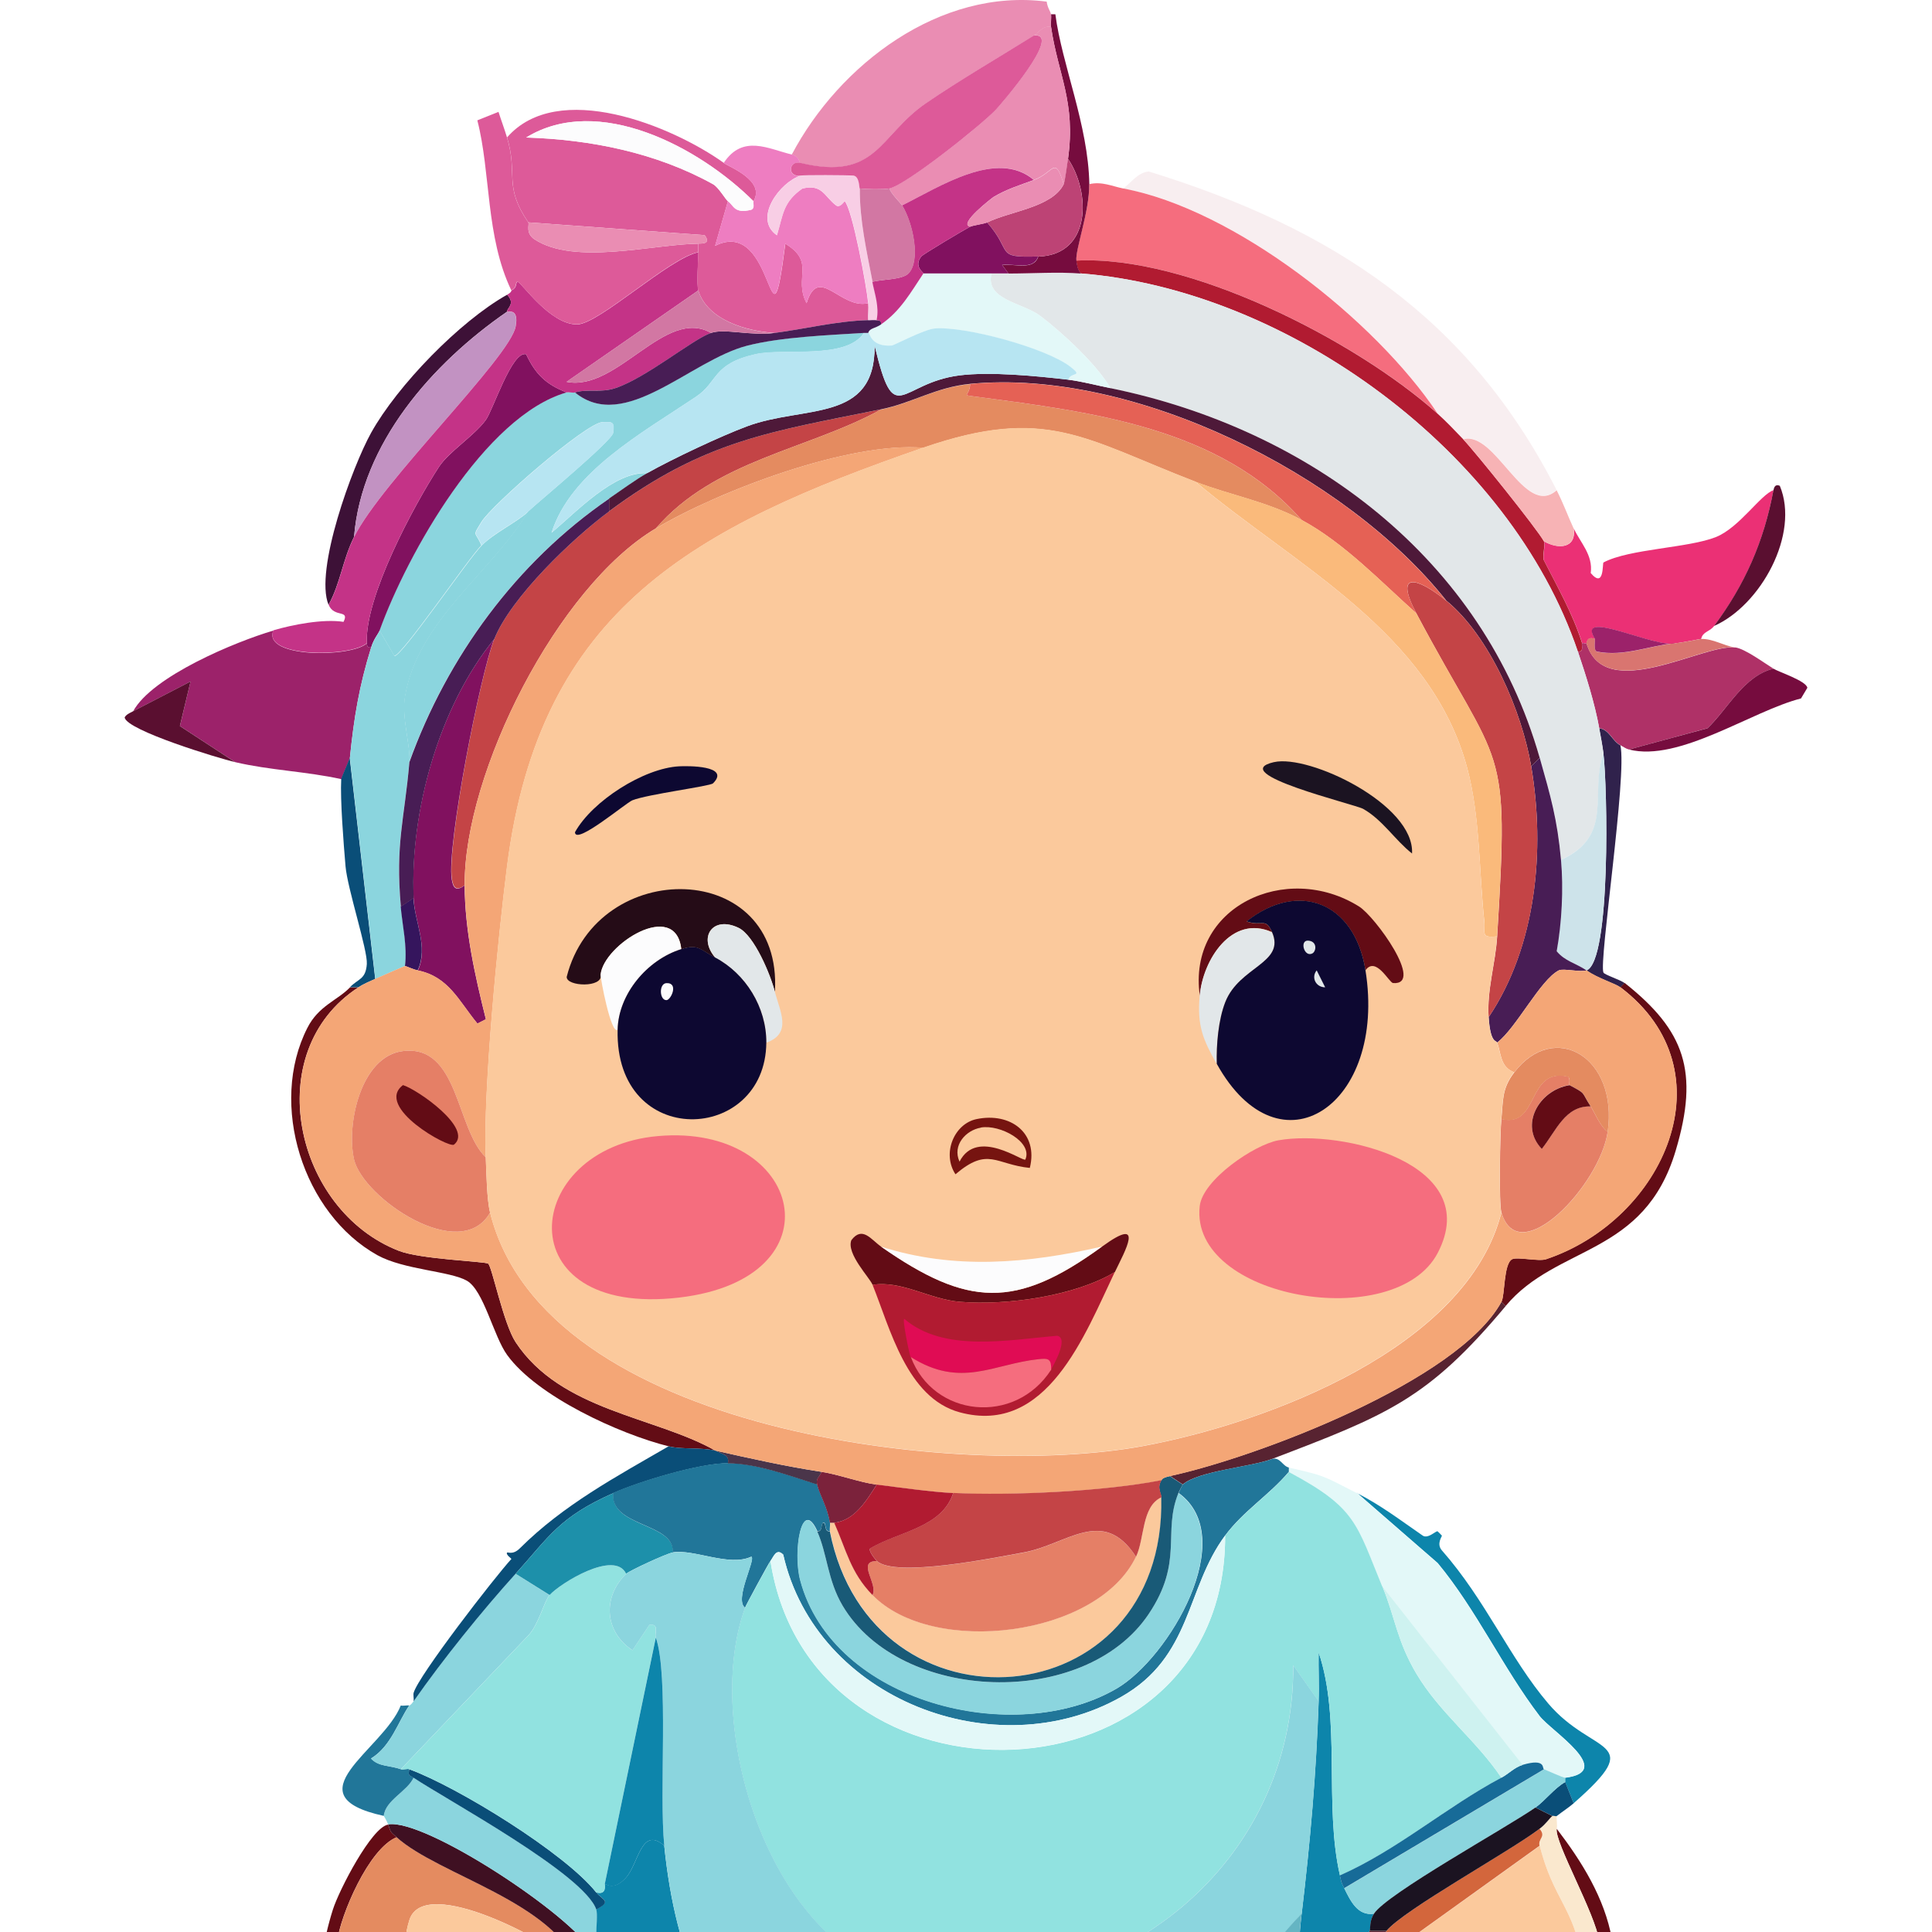 <svg width="30" height="30" viewBox="0 0 27 31" fill="none" xmlns="http://www.w3.org/2000/svg">
<path d="M25.501 10.047C25.432 10.139 25.322 10.132 25.296 10.252C25.276 10.252 25.002 10.31 24.887 10.321C24.584 10.417 23.275 9.747 23.593 10.252C23.459 10.205 23.464 10.317 23.457 10.321C23.437 10.33 23.395 10.31 23.388 10.321C23.237 9.849 22.997 9.43 22.774 8.992C22.745 8.936 22.803 8.736 22.774 8.685C23.001 8.818 23.297 8.803 23.252 8.48C23.357 8.707 23.564 8.905 23.524 9.195C23.745 9.455 23.709 9.036 23.729 9.025C24.141 8.805 25.096 8.794 25.536 8.616C25.91 8.465 26.255 7.93 26.456 7.866C26.302 8.694 25.997 9.386 25.501 10.049V10.047Z" fill="#EB3075"/>
<path d="M25.842 10.388C25.998 10.408 26.311 10.64 26.456 10.729C25.984 10.844 25.728 11.367 25.399 11.684L24.137 12.026C24.086 12.013 24.047 11.982 24.001 11.957C23.867 11.888 23.825 11.703 23.66 11.684C23.589 11.289 23.447 10.84 23.318 10.457C23.425 10.464 23.369 10.346 23.387 10.321C23.395 10.31 23.435 10.33 23.456 10.321C23.747 11.303 25.33 10.326 25.842 10.39V10.388Z" fill="#AF3167"/>
<path d="M26.455 10.729C26.541 10.782 26.984 10.926 27 11.036L26.898 11.207C26.11 11.407 24.943 12.233 24.137 12.026L25.399 11.685C25.727 11.369 25.983 10.844 26.455 10.729Z" fill="#760C3E"/>
<path d="M24 11.957C24.111 12.438 23.652 15.439 23.728 15.605C23.744 15.641 24 15.721 24.069 15.775L24 15.844C23.913 15.779 23.652 15.706 23.456 15.572C23.853 15.425 23.791 12.601 23.728 12.095C23.712 11.966 23.683 11.815 23.659 11.686C23.822 11.704 23.866 11.89 24 11.959V11.957Z" fill="#30224C"/>
<path d="M25.501 10.047C25.995 9.384 26.302 8.692 26.456 7.864C26.462 7.862 26.463 7.755 26.558 7.795C26.881 8.567 26.253 9.714 25.501 10.045V10.047Z" fill="#5A0F30"/>
<path d="M23.59 10.252C23.601 10.255 23.561 10.444 23.625 10.457C24.062 10.544 24.471 10.357 24.887 10.321C25.003 10.31 25.275 10.254 25.295 10.252C25.493 10.248 25.653 10.361 25.84 10.388C25.326 10.325 23.743 11.301 23.454 10.319C23.461 10.315 23.454 10.203 23.59 10.25V10.252Z" fill="#D97570"/>
<path d="M3.886 10.319C3.888 10.372 3.897 10.393 3.955 10.388C3.763 11.009 3.679 11.516 3.614 12.16C3.612 12.178 3.478 12.483 3.478 12.502C2.918 12.378 2.33 12.36 1.773 12.229L0.887 11.65L1.057 10.935L0.137 11.412C0.442 10.851 1.78 10.296 2.386 10.118C2.208 10.561 3.637 10.552 3.886 10.323V10.319Z" fill="#9C226A"/>
<path d="M6.136 5.001C4.932 5.831 3.802 7.118 3.681 8.614C3.496 8.988 3.465 9.348 3.272 9.705C3.042 9.152 3.657 7.479 3.955 6.944C4.378 6.185 5.375 5.157 6.137 4.729C6.279 4.877 6.127 4.948 6.137 5.001H6.136Z" fill="#3D1137"/>
<path d="M1.772 12.229C1.507 12.167 0.042 11.723 0 11.514C0.02 11.457 0.133 11.419 0.136 11.412L1.057 10.935L0.886 11.65L1.772 12.229Z" fill="#5A0F30"/>
<path d="M4.022 15.706C3.933 15.746 3.829 15.79 3.749 15.842H3.613C3.749 15.701 3.869 15.719 3.886 15.467C3.9 15.243 3.575 14.261 3.544 13.898C3.513 13.535 3.457 12.83 3.475 12.5C3.475 12.482 3.61 12.177 3.611 12.158L4.02 15.704L4.022 15.706Z" fill="#0A4E78"/>
<path d="M16.431 2.751C19.372 3.657 21.566 5.09 22.977 7.864C22.459 8.318 22 6.9 21.477 7.045C21.343 6.907 21.212 6.766 21.068 6.637C20.061 5.128 17.807 3.354 16.023 3.024C16.159 2.924 16.253 2.771 16.431 2.751Z" fill="#F8EEF0"/>
<path d="M16.022 3.024C17.807 3.356 20.06 5.128 21.068 6.637C19.742 5.453 17.064 4.088 15.272 4.182C15.246 4.015 15.484 3.387 15.477 2.955C15.682 2.907 15.851 2.991 16.022 3.024Z" fill="#F56D7E"/>
<path d="M21.068 6.639C21.212 6.768 21.344 6.909 21.477 7.047C21.664 7.242 22.663 8.484 22.772 8.683C22.801 8.734 22.742 8.934 22.772 8.99C22.995 9.428 23.235 9.847 23.385 10.319C23.369 10.345 23.425 10.463 23.316 10.456C22.232 7.253 18.67 4.652 15.338 4.387C15.285 4.306 15.284 4.275 15.269 4.182C17.061 4.088 19.739 5.453 21.065 6.637L21.068 6.639Z" fill="#B11B31"/>
<path d="M22.977 7.866C23.095 8.099 23.152 8.268 23.25 8.48C23.295 8.801 22.999 8.818 22.772 8.685C22.661 8.485 21.665 7.244 21.477 7.049C22 6.904 22.46 8.322 22.977 7.868V7.866Z" fill="#F7B3B5"/>
<path d="M24.887 10.319C24.471 10.355 24.062 10.542 23.625 10.455C23.561 10.443 23.601 10.255 23.59 10.25C23.273 9.745 24.584 10.415 24.885 10.319H24.887Z" fill="#9C226A"/>
<path d="M14.183 4.387C14.555 4.387 14.978 4.358 15.341 4.387C18.673 4.652 22.235 7.252 23.319 10.455C23.448 10.837 23.59 11.287 23.661 11.683C23.684 11.812 23.713 11.962 23.73 12.091C23.503 12.712 23.913 13.404 23.047 13.796C22.989 13.141 22.882 12.776 22.706 12.16C21.799 8.968 19.02 6.884 15.819 6.228C15.592 5.84 15.045 5.337 14.693 5.07C14.411 4.856 13.801 4.814 13.909 4.387H14.181H14.183Z" fill="#E2E7E9"/>
<path d="M23.454 15.57C23.287 15.456 23.107 15.423 22.976 15.263C23.056 14.809 23.085 14.252 23.045 13.798C23.911 13.406 23.499 12.714 23.728 12.093C23.791 12.6 23.853 15.423 23.455 15.57H23.454Z" fill="#CDE3EA"/>
<path d="M11.863 5.342C11.575 5.778 10.579 5.582 10.124 5.684C9.427 5.84 9.528 6.125 9.169 6.366C8.286 6.958 7.159 7.574 6.85 8.549C7.253 8.209 7.861 7.561 8.384 7.594C8.208 7.694 7.949 7.881 7.771 8.002C6.282 9.025 5.174 10.541 4.566 12.229C4.59 11.962 4.439 11.516 4.497 11.173C4.702 9.961 5.871 9.197 6.474 8.206C6.658 8.035 7.823 7.071 7.838 6.944C7.86 6.766 7.831 6.768 7.667 6.773C7.407 6.78 5.888 8.102 5.724 8.375C5.575 8.621 5.623 8.513 5.724 8.75C5.517 8.957 4.439 10.537 4.326 10.523L4.088 10.114C4.535 8.878 5.779 6.671 7.088 6.296C7.124 6.285 7.188 6.306 7.224 6.296C8.025 6.951 9.071 5.782 9.986 5.546C10.536 5.404 11.284 5.379 11.861 5.341L11.863 5.342Z" fill="#8BD5DE"/>
<path d="M3.681 8.616C3.802 7.118 4.932 5.833 6.136 5.003C6.137 5.016 6.33 4.93 6.272 5.241C6.179 5.742 4.122 7.728 3.681 8.616Z" fill="#C292C2"/>
<path d="M7.091 6.297C5.781 6.673 4.538 8.879 4.091 10.116C4.071 10.172 3.998 10.246 3.955 10.388C3.899 10.395 3.889 10.372 3.886 10.319C3.851 9.584 4.634 8.12 5.044 7.49C5.204 7.247 5.611 6.991 5.794 6.74C5.912 6.581 6.214 5.622 6.442 5.684C6.593 6.007 6.762 6.168 7.091 6.297Z" fill="#81115F"/>
<path d="M4.568 12.229C4.488 13.153 4.341 13.529 4.431 14.548C4.46 14.866 4.537 15.178 4.5 15.503C4.475 15.503 4.099 15.674 4.023 15.708L3.614 12.162C3.68 11.518 3.761 11.011 3.956 10.39C3.999 10.248 4.072 10.172 4.092 10.118L4.33 10.526C4.442 10.541 5.521 8.961 5.728 8.754C5.935 8.547 6.291 8.382 6.478 8.209C5.875 9.199 4.705 9.963 4.5 11.176C4.442 11.519 4.591 11.966 4.569 12.233L4.568 12.229Z" fill="#8BD5DE"/>
<path d="M12.138 6.57C10.963 7.216 9.468 7.383 8.524 8.478C6.945 9.415 5.443 12.4 5.456 14.205C5.327 14.299 5.274 14.252 5.251 14.103C5.169 13.569 5.706 10.815 5.933 10.25C6.2 9.582 7.193 8.636 7.774 8.204C9.316 7.06 10.365 6.929 12.138 6.568V6.57Z" fill="#C44446"/>
<path d="M13.566 6.161C13.559 6.368 13.401 6.33 13.668 6.366C15.507 6.611 17.581 6.858 18.885 8.344C18.338 8.048 17.746 7.948 17.18 7.73C15.406 7.047 14.788 6.503 12.816 7.185C11.636 7.085 9.559 7.864 8.521 8.48C9.465 7.385 10.959 7.216 12.134 6.572C12.637 6.468 13.014 6.216 13.566 6.163V6.161Z" fill="#E48B60"/>
<path d="M5.455 14.207C5.46 14.942 5.62 15.647 5.796 16.355L5.66 16.424C5.362 16.064 5.202 15.674 4.705 15.572C4.877 15.193 4.654 14.802 4.636 14.414C4.574 13.027 5.043 11.34 5.93 10.254C5.705 10.819 5.166 13.571 5.248 14.107C5.271 14.258 5.322 14.303 5.453 14.209L5.455 14.207Z" fill="#81115F"/>
<path d="M23.047 13.798C23.089 14.254 23.06 14.811 22.978 15.263C23.109 15.423 23.288 15.456 23.456 15.57C23.361 15.604 23.085 15.534 23.012 15.57C22.715 15.721 22.33 16.494 22.023 16.728C22.008 16.69 21.914 16.741 21.887 16.32C22.651 15.18 22.796 13.638 22.569 12.296L22.706 12.16C22.88 12.776 22.987 13.14 23.047 13.796V13.798Z" fill="#481D55"/>
<path d="M4.703 15.57C4.616 15.552 4.52 15.501 4.498 15.501C4.536 15.176 4.458 14.864 4.429 14.546L4.634 14.41C4.653 14.798 4.876 15.189 4.703 15.568V15.57Z" fill="#35155D"/>
<path d="M15.136 6.092C15.352 6.118 15.602 6.185 15.818 6.228C19.02 6.884 21.797 8.968 22.705 12.16L22.569 12.296C22.42 11.419 21.906 10.21 21.206 9.636C19.593 7.603 16.185 5.909 13.569 6.159C13.017 6.212 12.639 6.466 12.136 6.568C10.364 6.929 9.313 7.062 7.773 8.204V7.999C7.951 7.877 8.211 7.688 8.387 7.59C8.782 7.367 9.563 6.998 9.988 6.84C10.905 6.497 12.045 6.791 12.034 5.546C12.359 6.907 12.418 6.147 13.398 6.023C13.892 5.961 14.631 6.032 15.137 6.092H15.136Z" fill="#4E1939"/>
<path d="M13.91 4.387C13.803 4.814 14.413 4.856 14.694 5.07C15.046 5.337 15.591 5.842 15.82 6.228C15.604 6.185 15.353 6.118 15.137 6.092C15.177 5.969 15.39 6.056 15.172 5.887C14.781 5.586 13.476 5.23 12.989 5.273C12.826 5.288 12.345 5.544 12.306 5.546C11.967 5.571 11.956 5.34 11.931 5.34C11.953 5.261 12.038 5.271 12.136 5.204C12.45 4.99 12.613 4.689 12.819 4.385H13.91V4.387Z" fill="#E3F8F8"/>
<path d="M15.137 6.092C14.632 6.034 13.892 5.961 13.398 6.023C12.417 6.147 12.359 6.907 12.034 5.546C12.045 6.791 10.905 6.499 9.988 6.84C9.563 6.998 8.782 7.367 8.386 7.59C7.863 7.557 7.255 8.206 6.852 8.545C7.161 7.57 8.288 6.955 9.171 6.363C9.53 6.121 9.427 5.838 10.126 5.68C10.58 5.578 11.575 5.776 11.865 5.339C11.887 5.339 11.911 5.339 11.934 5.339C11.958 5.339 11.969 5.569 12.31 5.544C12.346 5.54 12.828 5.286 12.993 5.271C13.478 5.228 14.785 5.582 15.175 5.885C15.393 6.054 15.181 5.965 15.141 6.09L15.137 6.092Z" fill="#B7E5F2"/>
<path d="M7.773 8.206C7.192 8.636 6.199 9.584 5.932 10.252C5.044 11.338 4.576 13.025 4.638 14.412L4.432 14.548C4.342 13.529 4.489 13.155 4.569 12.229C5.177 10.541 6.284 9.025 7.773 8.002V8.208V8.206Z" fill="#481D55"/>
<path d="M6.478 8.206C6.291 8.38 5.945 8.534 5.729 8.751C5.627 8.514 5.58 8.622 5.729 8.375C5.894 8.102 7.412 6.78 7.671 6.773C7.835 6.768 7.864 6.766 7.842 6.944C7.826 7.071 6.662 8.033 6.478 8.206Z" fill="#B7E5F2"/>
<path d="M21.206 9.638C21.906 10.21 22.42 11.419 22.569 12.298C22.796 13.64 22.653 15.182 21.886 16.322C21.857 15.883 21.997 15.456 22.023 15.027C22.219 11.83 22.097 12.425 20.728 9.845C20.363 9.159 20.742 9.262 21.206 9.64V9.638Z" fill="#C44446"/>
<path d="M21.204 9.638C20.741 9.261 20.362 9.155 20.727 9.843C20.158 9.335 19.565 8.71 18.886 8.344C17.582 6.858 15.51 6.611 13.669 6.366C13.4 6.33 13.56 6.368 13.567 6.161C16.184 5.911 19.592 7.605 21.204 9.638Z" fill="#E56155"/>
<path d="M9.204 4.661L7.091 6.127C7.904 6.29 8.674 4.921 9.409 5.342C9.121 5.44 8.369 6.065 7.875 6.228C7.644 6.305 7.428 6.236 7.227 6.297C7.191 6.308 7.127 6.287 7.091 6.297C6.762 6.168 6.593 6.007 6.442 5.684C6.214 5.622 5.912 6.581 5.794 6.74C5.611 6.991 5.202 7.247 5.044 7.49C4.632 8.122 3.851 9.584 3.886 10.319C3.637 10.548 2.206 10.557 2.386 10.114C2.693 10.023 3.189 9.927 3.512 9.978C3.615 9.773 3.361 9.918 3.274 9.705C3.467 9.348 3.497 8.988 3.683 8.614C4.124 7.726 6.181 5.74 6.274 5.239C6.332 4.928 6.139 5.014 6.137 5.001C6.127 4.948 6.279 4.876 6.137 4.729C6.221 4.681 6.201 4.661 6.206 4.66C6.312 4.614 6.265 4.518 6.308 4.523C6.368 4.531 6.826 5.213 7.263 5.206C7.612 5.199 8.741 4.14 9.206 4.048C9.204 4.193 9.175 4.562 9.206 4.661H9.204Z" fill="#C43387"/>
<path d="M5.999 1.796C6.042 1.932 6.093 2.065 6.135 2.205C6.315 2.804 6.073 2.975 6.476 3.568C6.5 3.601 6.424 3.739 6.578 3.841C7.221 4.262 8.475 3.919 9.203 3.91C9.203 3.955 9.203 4 9.203 4.046C8.737 4.138 7.609 5.199 7.261 5.204C6.825 5.213 6.365 4.529 6.306 4.522C6.26 4.516 6.309 4.612 6.204 4.658C5.79 3.795 5.877 2.775 5.659 1.931L6.001 1.794L5.999 1.796Z" fill="#DD5A99"/>
<path d="M9.613 2.615C9.704 2.68 10.287 2.9 10.09 3.229C9.217 2.359 7.596 1.497 6.443 2.206C7.481 2.239 8.532 2.452 9.442 2.956C9.529 3.005 9.646 3.207 9.68 3.229L9.475 3.944C10.455 3.452 10.341 5.93 10.601 3.91C11.096 4.211 10.728 4.456 10.942 4.865C11.134 4.235 11.485 4.97 11.931 4.865C11.939 4.954 11.926 5.048 11.931 5.137C11.428 5.15 10.927 5.277 10.432 5.342C9.983 5.315 9.353 5.139 9.204 4.66C9.173 4.56 9.202 4.191 9.204 4.046C9.204 4 9.204 3.955 9.204 3.91C9.204 3.901 9.433 3.939 9.306 3.773L6.477 3.568C6.074 2.975 6.316 2.804 6.136 2.205C6.949 1.271 8.776 2.016 9.613 2.613V2.615Z" fill="#DD5A99"/>
<path d="M14.794 0.024C14.811 0.139 14.854 0.173 14.863 0.229C14.873 0.295 14.854 0.369 14.863 0.434C14.742 0.404 14.665 0.525 14.591 0.571C14.046 0.907 13.367 1.308 12.852 1.662C12.1 2.179 12.073 2.913 10.84 2.617C10.831 2.615 10.822 2.508 10.704 2.481C11.468 1.034 13.084 -0.196 14.794 0.026V0.024Z" fill="#EA8DB3"/>
<path d="M10.705 2.479C10.823 2.506 10.832 2.613 10.841 2.615C10.656 2.571 10.623 2.844 10.841 2.82C10.516 2.924 10.078 3.505 10.465 3.775C10.565 3.445 10.559 3.245 10.873 3.025C11.199 2.947 11.226 3.156 11.418 3.298C11.478 3.341 11.549 3.223 11.554 3.229C11.678 3.359 11.909 4.618 11.93 4.865C11.485 4.97 11.135 4.235 10.941 4.865C10.726 4.456 11.095 4.211 10.599 3.91C10.34 5.929 10.454 3.452 9.474 3.944L9.679 3.229C9.771 3.287 9.773 3.437 10.055 3.365C10.118 3.334 10.075 3.252 10.089 3.229C10.285 2.9 9.702 2.68 9.612 2.615C9.918 2.15 10.331 2.39 10.703 2.479H10.705Z" fill="#EE7DC1"/>
<path d="M15.477 2.957C15.484 3.389 15.248 4.017 15.272 4.184C15.286 4.275 15.288 4.307 15.341 4.389C14.977 4.36 14.555 4.389 14.182 4.389L14.081 4.253C14.288 4.228 14.584 4.344 14.66 4.117C15.52 4.09 15.499 3.08 15.137 2.548C15.264 1.636 14.974 1.19 14.865 0.434C14.856 0.369 14.874 0.296 14.865 0.229H14.934C15.037 1.034 15.462 2.003 15.479 2.957H15.477Z" fill="#760C3E"/>
<path d="M11.931 5.137C11.975 5.137 12.024 5.132 12.068 5.137C12.118 5.144 12.144 5.146 12.137 5.206C12.039 5.273 11.955 5.262 11.931 5.342C11.91 5.342 11.886 5.342 11.862 5.342C11.287 5.379 10.537 5.406 9.987 5.547C9.072 5.784 8.026 6.953 7.225 6.297C7.427 6.236 7.641 6.306 7.873 6.228C8.367 6.065 9.119 5.44 9.408 5.342C9.633 5.266 10.036 5.393 10.43 5.342C10.925 5.277 11.427 5.15 11.93 5.137H11.931Z" fill="#481D55"/>
<path d="M10.432 5.342C10.038 5.393 9.635 5.266 9.409 5.342C8.674 4.921 7.904 6.29 7.091 6.126L9.204 4.661C9.353 5.14 9.983 5.317 10.432 5.344V5.342Z" fill="#D277A3"/>
<path d="M9.205 3.91C8.477 3.919 7.222 4.262 6.579 3.841C6.425 3.739 6.499 3.601 6.478 3.568L9.306 3.773C9.434 3.939 9.205 3.901 9.205 3.91Z" fill="#EA8DB3"/>
<path d="M10.091 3.229C10.077 3.252 10.12 3.334 10.057 3.365C9.775 3.438 9.773 3.287 9.681 3.229C9.646 3.207 9.53 3.004 9.443 2.957C8.533 2.45 7.482 2.239 6.443 2.207C7.596 1.497 9.218 2.359 10.091 3.229Z" fill="#FCFCFD"/>
<path d="M11.795 3.023C11.792 3.534 11.906 4.028 12.001 4.523C12.04 4.728 12.111 4.915 12.069 5.137C12.026 5.132 11.977 5.137 11.933 5.137C11.928 5.048 11.941 4.954 11.933 4.865C11.913 4.618 11.681 3.359 11.557 3.229C11.552 3.223 11.481 3.341 11.421 3.298C11.227 3.156 11.202 2.947 10.877 3.025C10.562 3.245 10.568 3.445 10.468 3.775C10.079 3.505 10.517 2.925 10.844 2.82C10.884 2.807 11.605 2.811 11.695 2.82C11.797 2.829 11.786 3.023 11.797 3.025L11.795 3.023Z" fill="#F8CEE5"/>
<path d="M14.865 0.432C14.974 1.188 15.266 1.634 15.137 2.546C15.126 2.628 15.092 2.909 15.068 2.955C14.921 2.481 14.916 2.766 14.591 2.886C14.002 2.388 13.096 2.989 12.477 3.294C12.468 3.28 12.277 3.083 12.272 3.022C12.544 2.962 13.737 2.014 13.977 1.76C14.04 1.693 15.065 0.52 14.591 0.567C14.665 0.521 14.743 0.4 14.863 0.431L14.865 0.432Z" fill="#EA8DB3"/>
<path d="M14.591 0.569C15.065 0.522 14.041 1.695 13.978 1.762C13.738 2.014 12.545 2.964 12.273 3.024C12.187 3.042 11.889 3.038 11.795 3.024C11.784 3.024 11.795 2.829 11.693 2.818C11.601 2.809 10.882 2.806 10.842 2.818C10.624 2.842 10.657 2.57 10.842 2.613C12.073 2.909 12.1 2.176 12.854 1.658C13.369 1.304 14.048 0.905 14.593 0.567L14.591 0.569Z" fill="#DD5A99"/>
<path d="M14.658 4.115C13.947 4.137 14.264 4.044 13.839 3.57C14.204 3.389 14.882 3.329 15.067 2.957C15.089 2.911 15.123 2.628 15.136 2.548C15.497 3.08 15.519 4.09 14.658 4.117V4.115Z" fill="#BD4375"/>
<path d="M13.839 3.57C14.262 4.046 13.947 4.138 14.658 4.115C14.582 4.342 14.284 4.226 14.079 4.251L14.181 4.387H12.817C12.825 4.376 12.654 4.276 12.783 4.115C12.812 4.078 13.484 3.679 13.567 3.637C13.614 3.614 13.792 3.592 13.839 3.568V3.57Z" fill="#81115F"/>
<path d="M14.591 2.887C14.37 2.969 14.148 3.036 13.943 3.16C13.918 3.176 13.366 3.599 13.567 3.637C13.484 3.679 12.812 4.078 12.783 4.115C12.652 4.276 12.825 4.376 12.817 4.387C12.614 4.69 12.449 4.992 12.135 5.206C12.142 5.146 12.118 5.144 12.066 5.137C12.109 4.915 12.037 4.728 11.997 4.523C12.135 4.48 12.476 4.492 12.576 4.387C12.775 4.178 12.647 3.579 12.474 3.296C13.093 2.989 13.999 2.39 14.588 2.887H14.591Z" fill="#C43387"/>
<path d="M12.273 3.024C12.278 3.086 12.469 3.282 12.478 3.296C12.651 3.579 12.78 4.179 12.58 4.387C12.478 4.493 12.139 4.48 12.001 4.524C11.906 4.028 11.792 3.534 11.796 3.024C11.89 3.038 12.188 3.042 12.273 3.024Z" fill="#D277A3"/>
<path d="M15.067 2.956C14.882 3.329 14.205 3.389 13.84 3.57C13.793 3.594 13.615 3.615 13.567 3.639C13.364 3.601 13.916 3.178 13.943 3.162C14.147 3.038 14.37 2.971 14.591 2.889C14.916 2.769 14.922 2.484 15.069 2.958L15.067 2.956Z" fill="#EA8DB3"/>
<path d="M4.227 29.275C4.278 29.406 4.246 29.373 4.364 29.48C3.915 29.66 3.463 30.733 3.409 31.151C3.123 33.355 4.66 34.459 6.341 35.412C6.121 35.563 6.245 35.547 6.272 35.754C5.936 35.496 5.587 35.261 5.25 35.004C3.737 33.851 2.693 32.696 3.341 30.641C3.441 30.325 3.962 29.32 4.227 29.277V29.275Z" fill="#630C15"/>
<path d="M4.364 29.479C5.049 30.094 6.902 30.515 7.296 31.592C6.888 31.174 4.805 30.056 4.569 30.808C4.046 32.475 6.47 34.448 7.672 35.205C8.172 35.52 8.883 35.52 9.138 36.16C9.194 36.302 9.332 37.026 9.343 37.183C9.355 37.381 9.394 37.844 9.138 37.796C9.047 37.697 8.954 37.617 8.865 37.524C8.6 37.057 8.11 36.253 7.672 35.955C7.304 35.706 6.734 35.632 6.343 35.411C4.662 34.457 3.126 33.353 3.411 31.149C3.465 30.732 3.917 29.658 4.366 29.479H4.364Z" fill="#E48B60"/>
<path d="M7.498 31.32C7.624 31.552 7.689 32.008 7.84 32.275C7.615 32.122 7.468 31.77 7.295 31.592C6.901 30.515 5.047 30.094 4.363 29.479C4.245 29.373 4.277 29.404 4.227 29.273C4.822 29.175 7.188 30.74 7.498 31.32Z" fill="#3F1022"/>
<path d="M7.295 31.594C7.468 31.772 7.617 32.122 7.84 32.276C8.279 33.055 8.679 33.798 9.476 34.254C9.848 34.466 9.919 34.462 10.295 34.595C10.986 34.927 11.72 35.149 12.136 35.857L11.965 36.095C11.566 36.213 10.943 35.436 10.5 35.652C11.03 35.812 11.588 36.456 11.591 37.015C11.337 37.571 10.542 36.064 10.228 36.06C10.54 36.514 10.965 36.852 10.977 37.459C10.885 37.464 10.848 37.64 10.671 37.595C10.286 37.497 9.895 36.431 9.614 36.231C9.412 36.088 9.469 36.157 9.136 36.162C8.88 35.521 8.17 35.523 7.671 35.207C6.469 34.45 4.047 32.476 4.568 30.809C4.804 30.058 6.887 31.174 7.295 31.594Z" fill="#FBC99C"/>
<path d="M3.751 15.843C2.158 16.878 2.725 19.42 4.399 20.07C4.747 20.206 5.761 20.239 5.831 20.275C5.891 20.306 6.076 21.237 6.274 21.537C7.004 22.641 8.506 22.726 9.479 23.276C9.236 23.222 8.938 23.26 8.729 23.207C7.939 23.009 6.621 22.408 6.138 21.742C5.918 21.439 5.762 20.703 5.49 20.549C5.218 20.395 4.482 20.375 4.057 20.141C2.861 19.476 2.307 17.718 2.932 16.493C3.111 16.139 3.413 16.052 3.614 15.845H3.751V15.843Z" fill="#630C15"/>
<path d="M23.865 31.116C24.197 32.981 23.336 34.268 21.751 35.14C21.604 35.169 21.477 35.236 21.343 35.276C21.226 35.31 21.132 35.447 21.137 35.207C22.24 34.561 23.316 34.143 23.592 32.685C23.67 32.267 23.716 31.565 23.661 31.151C23.603 30.711 22.94 29.555 22.979 29.344C23.382 29.871 23.747 30.455 23.865 31.116Z" fill="#630C15"/>
<path d="M22.977 29.342C22.937 29.553 23.6 30.71 23.66 31.149C23.714 31.561 23.671 32.266 23.591 32.683C23.389 32.622 23.462 32.389 23.454 32.206C23.391 30.572 22.984 30.701 22.705 29.615C22.674 29.497 22.817 29.471 22.705 29.342C22.806 29.266 22.863 29.175 22.91 29.137C22.924 29.126 22.964 29.148 22.979 29.137C22.972 29.203 22.991 29.277 22.979 29.342H22.977Z" fill="#FAE8CE"/>
<path d="M23.454 32.207C23.045 32.837 22.735 33.315 22.125 33.776C21.515 34.237 19.089 35.223 18.954 35.788C18.853 36.211 19.096 36.367 19.091 36.402C19.081 36.456 18.662 37.315 18.613 37.391C18.537 37.511 18.23 38.069 18.068 37.698C17.881 37.273 18.448 36.872 18.306 36.505C17.364 38.453 16.806 37.466 17.829 36.028C17.62 36.18 16.685 37.647 16.363 37.221C16.042 36.794 17.244 35.897 17.42 35.619L16.158 36.369C16.147 36.356 15.909 36.325 15.886 36.198C15.835 35.921 16.719 35.349 16.977 35.243C16.77 35.3 16.093 35.369 15.955 35.414C15.857 34.528 17.288 34.532 17.831 34.323C18.577 34.036 19.274 33.279 19.432 32.482C19.659 32.18 19.844 31.846 20.046 31.526L22.706 29.618C22.985 30.704 23.392 30.575 23.456 32.209L23.454 32.207Z" fill="#FBC99C"/>
<path d="M22.703 29.616L20.044 31.525C20.116 31.41 20.122 31.131 20.249 30.98C20.535 30.639 22.19 29.727 22.703 29.344C22.816 29.473 22.673 29.5 22.703 29.616Z" fill="#D3663C"/>
<path d="M20.25 30.98C20.123 31.131 20.118 31.41 20.045 31.525C19.843 31.843 19.658 32.178 19.431 32.48C19.44 32.438 19.428 32.387 19.431 32.344C19.629 31.957 19.778 31.356 19.976 30.98H20.248H20.25Z" fill="#582331"/>
<path d="M22.16 20.956L22.091 20.887C22.148 20.783 22.124 20.276 22.262 20.204C22.344 20.162 22.691 20.244 22.807 20.204C24.695 19.57 25.777 17.186 24 15.841L24.069 15.772C25.033 16.536 25.267 17.192 24.887 18.464C24.381 20.162 22.983 19.968 22.16 20.954V20.956Z" fill="#630C15"/>
<path d="M22.16 20.956C20.91 22.452 20.26 22.704 18.41 23.41C18.08 23.538 17.228 23.601 16.978 23.819L16.773 23.683C18.16 23.383 21.397 22.161 22.091 20.887L22.16 20.956Z" fill="#582331"/>
<path d="M16.636 24.024C16.72 27.587 11.986 27.95 11.318 24.569C11.309 24.527 11.325 24.476 11.318 24.433H11.387C11.583 24.87 11.646 25.228 12.001 25.591C12.966 26.584 15.608 26.267 16.227 24.977C16.369 24.683 16.316 24.169 16.636 24.022V24.024Z" fill="#FBC99C"/>
<path d="M7.569 30.639C7.592 30.704 7.569 30.946 7.569 31.047C7.569 31.135 7.612 31.303 7.5 31.32C7.189 30.742 4.821 29.175 4.228 29.273C4.193 29.186 4.159 29.145 4.159 29.137C4.182 28.885 4.54 28.741 4.636 28.524C5.185 28.889 7.371 30.069 7.569 30.637V30.639Z" fill="#8BD5DE"/>
<path d="M4.567 27.365C4.389 27.621 4.277 28.019 3.953 28.216C4.077 28.349 4.246 28.322 4.431 28.387C4.464 28.4 4.534 28.375 4.567 28.387C4.543 28.502 4.569 28.48 4.636 28.523C4.54 28.741 4.182 28.885 4.158 29.137C2.65 28.807 4.149 28.079 4.431 27.365C4.46 27.376 4.523 27.36 4.567 27.365Z" fill="#217699"/>
<path d="M19.773 23.957C20.166 24.158 20.47 24.393 20.829 24.64C20.913 24.696 21.044 24.558 21.067 24.571C21.071 24.572 21.132 24.634 21.136 24.64C21.143 24.649 21.042 24.77 21.136 24.877C21.841 25.678 22.222 26.604 22.841 27.332C23.564 28.184 24.441 27.888 23.25 28.934L23.113 28.592V28.523C23.932 28.424 22.886 27.773 22.705 27.534C22.124 26.775 21.69 25.827 21.069 25.079L19.774 23.953L19.773 23.957Z" fill="#0D85AB"/>
<path d="M23.251 28.934C23.169 29.005 23.064 29.072 22.979 29.139C22.964 29.15 22.924 29.128 22.91 29.139L22.637 29.003C22.786 28.898 22.948 28.685 23.115 28.594L23.251 28.936V28.934Z" fill="#0A4E78"/>
<path d="M6.818 25.593C6.733 25.689 6.642 26.069 6.477 26.241L4.431 28.389C4.245 28.324 4.077 28.351 3.953 28.218C4.276 28.019 4.389 27.623 4.567 27.367C4.57 27.363 4.589 27.365 4.636 27.298C5.11 26.619 5.716 25.869 6.272 25.252L6.816 25.593H6.818Z" fill="#8BD5DE"/>
<path d="M9.478 23.274C9.59 23.338 9.708 23.336 9.683 23.479C9.231 23.476 8.259 23.772 7.842 23.957C6.97 24.344 6.812 24.654 6.273 25.252C5.734 25.849 5.111 26.619 4.637 27.298C4.642 27.254 4.628 27.196 4.637 27.162C4.715 26.886 5.939 25.304 6.206 25.014C6.209 25.01 6.109 24.941 6.137 24.912C6.148 24.899 6.227 24.957 6.342 24.843C7.039 24.148 7.885 23.695 8.728 23.207C8.936 23.26 9.234 23.22 9.478 23.276V23.274Z" fill="#0A4E78"/>
<path d="M19.5 30.092C19.523 30.199 19.516 30.192 19.569 30.297C19.672 30.506 19.785 30.744 20.046 30.706C19.968 30.829 19.997 30.944 19.977 30.978C19.779 31.354 19.631 31.955 19.433 32.342C19.198 32.799 18.735 33.72 18.307 33.978C17.635 34.383 15.572 34.355 15.886 35.477C15.656 35.557 15.709 35.737 15.204 35.75C15.126 35.752 15.004 35.712 14.999 35.819C14.841 35.822 14.679 35.819 14.521 35.819C14 35.819 13.234 35.884 12.749 35.819C11.807 35.692 12.15 35.23 11.487 34.864C11.184 34.697 10.487 34.659 10.294 34.591C9.92 34.459 9.847 34.462 9.475 34.25L7.567 31.045C7.567 30.942 7.59 30.702 7.567 30.637C7.827 30.501 7.663 30.486 7.567 30.364C7.747 30.413 7.694 30.232 7.703 30.228C7.719 30.219 7.841 30.35 8.044 30.127C8.248 29.903 8.288 29.293 8.658 29.614C8.838 31.381 9.41 32.867 10.977 33.842C12.918 35.049 15.79 34.973 17.693 33.705C19.051 32.801 18.721 32.111 18.886 30.706C19.024 29.54 19.118 28.474 19.158 27.296C19.168 27.036 19.153 26.773 19.158 26.512C19.525 27.592 19.24 28.955 19.5 30.09V30.092Z" fill="#0D85AB"/>
<path d="M7.568 30.366C7.665 30.488 7.828 30.505 7.568 30.639C7.37 30.07 5.184 28.889 4.636 28.525C4.571 28.482 4.543 28.503 4.567 28.389C5.337 28.669 7.069 29.736 7.567 30.366H7.568Z" fill="#0A4E78"/>
<path d="M8.047 25.252C7.658 25.633 7.704 26.187 8.148 26.479L8.421 26.07C8.586 26.052 8.497 26.203 8.522 26.276L7.704 30.23C7.704 30.23 7.747 30.416 7.567 30.366C7.07 29.736 5.338 28.669 4.568 28.389C4.535 28.376 4.464 28.402 4.432 28.389L6.478 26.241C6.643 26.069 6.734 25.689 6.819 25.593C6.985 25.408 7.863 24.861 8.047 25.252Z" fill="#91E2E0"/>
<path d="M19.771 23.957L21.065 25.083C21.688 25.831 22.12 26.779 22.701 27.538C22.883 27.775 23.929 28.427 23.11 28.527C23.081 28.531 22.787 28.395 22.768 28.391C22.739 28.386 22.808 28.211 22.427 28.322L20.177 25.459C19.758 24.442 19.762 24.195 18.678 23.617V23.548C19.27 23.681 19.228 23.681 19.769 23.957H19.771Z" fill="#E3F8F8"/>
<path d="M22.774 28.389C22.792 28.393 23.086 28.529 23.115 28.525V28.594C22.948 28.687 22.786 28.899 22.637 29.003C22.183 29.321 20.246 30.39 20.046 30.708C19.785 30.746 19.672 30.506 19.569 30.299L22.774 28.391V28.389Z" fill="#8BD5DE"/>
<path d="M22.636 29.003L22.908 29.139C22.861 29.175 22.807 29.266 22.703 29.344C22.189 29.729 20.535 30.639 20.248 30.98H19.976C19.994 30.946 19.967 30.829 20.045 30.708C20.245 30.39 22.182 29.321 22.636 29.003Z" fill="#1B1321"/>
<path d="M8.796 24.91C8.689 24.928 8.092 25.206 8.047 25.252C7.863 24.861 6.984 25.408 6.819 25.593L6.274 25.252C6.814 24.652 6.97 24.344 7.843 23.957C7.785 24.507 8.833 24.433 8.798 24.912L8.796 24.91Z" fill="#1D90AA"/>
<path d="M18.407 23.41C18.542 23.374 18.576 23.523 18.68 23.547V23.616C18.366 23.988 17.952 24.242 17.658 24.638C17.024 25.491 17.129 26.584 15.987 27.229C13.97 28.367 11.094 27.267 10.567 24.945C10.455 24.83 10.409 24.99 10.362 25.046C10.335 25.079 9.974 25.744 9.954 25.796C9.776 25.666 10.133 25.014 10.055 24.977C9.701 25.144 9.135 24.852 8.793 24.908C8.828 24.429 7.78 24.503 7.838 23.953C8.256 23.768 9.227 23.474 9.679 23.476C10.132 23.477 10.673 23.677 11.112 23.817C11.148 23.977 11.272 24.164 11.317 24.431C11.324 24.474 11.308 24.525 11.317 24.567C11.221 24.581 11.264 24.431 11.216 24.431C11.166 24.431 11.208 24.581 11.114 24.567C10.861 24.009 10.723 24.903 10.841 25.351C11.363 27.321 14.282 28.049 15.922 27.091C16.755 26.602 17.899 24.667 16.911 23.955C16.924 23.924 16.973 23.824 16.98 23.819C17.231 23.601 18.081 23.536 18.413 23.41H18.407Z" fill="#217699"/>
<path d="M11.181 23.616C11.161 23.695 11.088 23.712 11.112 23.821C10.672 23.681 10.144 23.483 9.679 23.48C9.707 23.336 9.589 23.34 9.474 23.274C10.035 23.401 10.609 23.529 11.179 23.616H11.181Z" fill="#4A354A"/>
<path d="M20.182 25.457C20.386 25.949 20.413 26.325 20.727 26.855C21.103 27.488 21.688 27.922 22.091 28.525C21.208 28.992 20.422 29.687 19.5 30.094C19.24 28.957 19.525 27.596 19.158 26.515C19.153 26.777 19.167 27.04 19.158 27.299L18.75 26.72C18.771 29.898 15.954 32.173 12.852 31.801C10.394 31.505 9.244 27.728 9.954 25.8C9.974 25.747 10.336 25.082 10.363 25.05C11.018 29.266 17.671 29.034 17.658 24.641C17.953 24.245 18.367 23.991 18.681 23.619C19.765 24.197 19.761 24.443 20.18 25.46L20.182 25.457Z" fill="#91E2E0"/>
<path d="M8.795 24.91C9.137 24.852 9.703 25.145 10.057 24.979C10.135 25.016 9.776 25.668 9.956 25.798C9.246 27.727 10.395 31.501 12.854 31.799C15.957 32.173 18.773 29.896 18.751 26.719L19.16 27.298C19.119 28.476 19.025 29.54 18.887 30.708C18.335 31.265 17.952 31.959 17.353 32.48C16.42 33.292 15.105 33.869 13.876 33.98C12.899 34.069 11.942 33.871 10.978 33.844C9.411 32.869 8.839 31.381 8.659 29.617C8.574 28.774 8.735 26.877 8.523 26.276C8.498 26.203 8.587 26.052 8.421 26.071L8.149 26.479C7.704 26.187 7.659 25.633 8.047 25.252C8.093 25.208 8.69 24.928 8.797 24.91H8.795Z" fill="#8BD5DE"/>
<path d="M18.885 30.706C18.718 32.113 19.05 32.801 17.692 33.706C15.789 34.973 12.917 35.049 10.976 33.842C11.94 33.869 12.897 34.067 13.873 33.978C15.103 33.867 16.419 33.29 17.351 32.478C17.95 31.957 18.333 31.263 18.885 30.706Z" fill="#65B5C3"/>
<path d="M8.659 29.616C8.288 29.293 8.248 29.901 8.045 30.128C7.842 30.355 7.72 30.223 7.704 30.23L8.523 26.276C8.735 26.877 8.573 28.774 8.659 29.616Z" fill="#0D85AB"/>
<path d="M22.773 28.389L19.568 30.297C19.515 30.192 19.524 30.2 19.499 30.092C20.421 29.686 21.208 28.992 22.09 28.524C22.206 28.462 22.301 28.357 22.431 28.318C22.813 28.206 22.742 28.382 22.773 28.387V28.389Z" fill="#176B98"/>
<path d="M22.432 28.32C22.301 28.358 22.207 28.463 22.09 28.525C21.687 27.922 21.103 27.488 20.727 26.855C20.411 26.325 20.384 25.949 20.182 25.457L22.432 28.32Z" fill="#CEF2F0"/>
<path d="M11.112 24.571C11.275 24.934 11.277 25.353 11.52 25.764C12.446 27.325 15.4 27.432 16.43 25.9C16.998 25.054 16.649 24.594 16.907 23.957C17.895 24.671 16.753 26.606 15.918 27.093C14.278 28.053 11.358 27.325 10.837 25.353C10.719 24.905 10.859 24.012 11.11 24.569L11.112 24.571Z" fill="#8BD5DE"/>
<path d="M17.658 24.638C17.671 29.032 11.018 29.264 10.362 25.046C10.409 24.99 10.453 24.83 10.568 24.945C11.094 27.267 13.972 28.367 15.987 27.229C17.13 26.584 17.024 25.491 17.658 24.638Z" fill="#E3F8F8"/>
<path d="M16.771 23.685L16.977 23.821C16.977 23.821 16.92 23.926 16.908 23.957C16.65 24.594 16.998 25.054 16.43 25.9C15.4 27.432 12.446 27.323 11.52 25.764C11.277 25.353 11.275 24.934 11.112 24.571C11.208 24.585 11.165 24.435 11.213 24.435C11.262 24.435 11.221 24.585 11.315 24.571C11.983 27.95 16.717 27.588 16.633 24.026C16.633 23.959 16.559 23.877 16.633 23.754C16.641 23.754 16.617 23.719 16.77 23.685H16.771Z" fill="#195A77"/>
<path d="M12.068 23.821C11.901 24.08 11.717 24.395 11.385 24.434H11.316C11.272 24.168 11.147 23.981 11.111 23.821C11.085 23.712 11.158 23.695 11.18 23.616C11.463 23.659 11.79 23.785 12.066 23.821H12.068Z" fill="#7B223B"/>
<path d="M12.819 7.183C9.145 8.454 6.661 9.769 6.137 13.9C5.993 15.024 5.75 17.5 5.795 18.57C5.316 18.114 5.363 16.756 4.466 16.865C3.785 16.947 3.555 18.049 3.682 18.604C3.824 19.223 5.39 20.291 5.864 19.456C6.743 22.998 13.418 23.741 16.33 23.205C18.326 22.838 21.541 21.631 22.091 19.456C22.369 20.398 23.675 19.015 23.796 18.161C23.967 16.963 22.943 16.362 22.297 17.206C22.071 17.121 22.088 16.908 22.024 16.729C22.331 16.494 22.714 15.721 23.014 15.57C23.086 15.534 23.362 15.605 23.457 15.57C23.655 15.704 23.916 15.777 24.002 15.842C25.779 17.19 24.697 19.574 22.809 20.206C22.691 20.246 22.346 20.164 22.264 20.206C22.126 20.276 22.149 20.783 22.093 20.888C21.398 22.163 18.162 23.385 16.775 23.685C16.622 23.717 16.646 23.752 16.639 23.754C15.727 23.931 14.231 24.002 13.298 23.959C12.962 23.942 12.421 23.868 12.07 23.823C11.793 23.786 11.466 23.661 11.184 23.617C10.614 23.53 10.04 23.403 9.479 23.276C8.506 22.726 7.005 22.64 6.275 21.537C6.077 21.237 5.892 20.305 5.832 20.275C5.761 20.238 4.75 20.206 4.399 20.07C2.727 19.419 2.159 16.878 3.751 15.842C3.831 15.79 3.934 15.745 4.023 15.706C4.1 15.674 4.475 15.503 4.501 15.501C4.521 15.501 4.619 15.552 4.706 15.57C5.203 15.672 5.363 16.064 5.661 16.422L5.797 16.353C5.621 15.645 5.461 14.94 5.456 14.205C5.443 12.398 6.945 9.415 8.524 8.478C9.561 7.862 11.638 7.084 12.82 7.183H12.819Z" fill="#F4A676"/>
<path d="M16.227 24.979C15.608 26.268 12.966 26.586 12 25.593C12.098 25.42 11.735 25.046 12.069 25.048C12.369 25.321 13.967 24.994 14.423 24.912C15.118 24.787 15.699 24.16 16.229 24.981L16.227 24.979Z" fill="#E57F66"/>
<path d="M16.637 23.752C16.562 23.877 16.637 23.957 16.637 24.024C16.315 24.171 16.369 24.685 16.228 24.979C15.698 24.158 15.117 24.787 14.421 24.91C13.966 24.992 12.368 25.32 12.068 25.046C12.055 25.033 11.919 24.874 11.966 24.841C12.428 24.57 13.114 24.511 13.296 23.955C14.229 24 15.727 23.93 16.637 23.75V23.752Z" fill="#C44446"/>
<path d="M13.295 23.957C13.114 24.512 12.428 24.572 11.966 24.843C11.919 24.874 12.055 25.035 12.068 25.048C11.736 25.048 12.099 25.42 11.999 25.593C11.645 25.23 11.581 24.872 11.385 24.434C11.716 24.394 11.901 24.08 12.068 23.821C12.418 23.866 12.96 23.941 13.295 23.957Z" fill="#B11B31"/>
<path d="M23.182 17.411C22.695 17.489 22.372 18.052 22.739 18.433C22.973 18.139 23.113 17.74 23.523 17.751C23.585 17.845 23.676 18.076 23.796 18.159C23.674 19.013 22.369 20.396 22.091 19.454C22.049 19.312 22.069 18.168 22.091 17.954C22.699 18.101 22.494 17.133 23.148 17.271C23.206 17.284 23.173 17.404 23.182 17.407V17.411Z" fill="#E57F66"/>
<path d="M23.796 18.161C23.676 18.078 23.586 17.847 23.524 17.753C23.366 17.511 23.466 17.56 23.183 17.411C23.175 17.408 23.208 17.288 23.148 17.275C22.494 17.135 22.7 18.105 22.091 17.958C22.12 17.662 22.095 17.47 22.297 17.208C22.943 16.364 23.967 16.963 23.796 18.163V18.161Z" fill="#E48B60"/>
<path d="M18.886 8.342C19.565 8.709 20.159 9.333 20.727 9.842C22.098 12.422 22.218 11.826 22.022 15.024C21.748 15.055 21.837 14.969 21.817 14.786C21.731 13.991 21.751 13.112 21.544 12.331C20.96 10.14 18.783 9.077 17.181 7.728C17.748 7.946 18.338 8.046 18.886 8.342Z" fill="#FABA7B"/>
<path d="M5.795 18.57C5.804 18.802 5.811 19.249 5.864 19.456C5.39 20.291 3.825 19.223 3.681 18.604C3.554 18.049 3.785 16.948 4.466 16.865C5.364 16.756 5.315 18.112 5.795 18.57Z" fill="#E57F66"/>
<path d="M4.466 17.411C4.694 17.479 5.602 18.11 5.285 18.366C5.205 18.43 4.003 17.762 4.466 17.411Z" fill="#630C15"/>
<path d="M23.182 17.411C23.463 17.56 23.365 17.511 23.523 17.753C23.113 17.742 22.973 18.141 22.739 18.435C22.372 18.054 22.695 17.491 23.182 17.413V17.411Z" fill="#630C15"/>
<path d="M17.181 7.728C18.782 9.077 20.959 10.137 21.544 12.331C21.753 13.11 21.731 13.99 21.816 14.786C21.836 14.969 21.747 15.056 22.021 15.024C21.996 15.452 21.856 15.879 21.885 16.318C21.914 16.758 22.007 16.689 22.021 16.727C22.085 16.904 22.069 17.119 22.294 17.204C22.094 17.466 22.118 17.658 22.089 17.954C22.067 18.17 22.047 19.312 22.089 19.454C21.538 21.629 18.321 22.838 16.327 23.203C13.415 23.737 6.74 22.996 5.862 19.454C5.811 19.247 5.804 18.798 5.793 18.568C5.747 17.498 5.991 15.022 6.134 13.898C6.659 9.767 9.143 8.452 12.816 7.181C14.788 6.499 15.405 7.043 17.179 7.726L17.181 7.728Z" fill="#FBC99C"/>
<path d="M18.512 18.297C19.525 18.117 21.819 18.668 21.069 20.104C20.391 21.402 17.083 20.841 17.25 19.354C17.297 18.929 18.127 18.366 18.512 18.297Z" fill="#F56D7E"/>
<path d="M8.557 18.229C10.889 18.023 11.499 20.515 8.899 20.82C6.111 21.146 6.353 18.423 8.557 18.229Z" fill="#F56D7E"/>
<path d="M18.442 12.229C19.005 12.1 20.699 12.907 20.657 13.695C20.383 13.479 20.185 13.155 19.873 12.979C19.736 12.903 17.659 12.409 18.44 12.229H18.442Z" fill="#1B1321"/>
<path d="M8.897 12.296C9.025 12.289 9.73 12.28 9.441 12.569C9.394 12.616 8.394 12.743 8.147 12.841C8.045 12.881 7.228 13.571 7.226 13.353C7.504 12.852 8.33 12.326 8.897 12.296Z" fill="#0D0831"/>
<path d="M19.91 15.57C19.734 14.47 18.826 14.13 18.002 14.786C18.256 14.875 18.305 14.717 18.41 14.956C17.764 14.668 17.301 15.401 17.252 15.979C17.047 14.548 18.636 13.812 19.808 14.546C20.066 14.708 20.863 15.81 20.353 15.774C20.288 15.768 20.079 15.338 19.91 15.568V15.57Z" fill="#630C15"/>
<path d="M18.408 14.957C18.629 15.458 17.883 15.507 17.658 16.082C17.547 16.364 17.513 16.767 17.522 17.072C17.304 16.681 17.207 16.465 17.249 15.981C17.298 15.401 17.763 14.67 18.408 14.958V14.957Z" fill="#E2E7E9"/>
<path d="M19.91 15.57C20.255 17.727 18.535 18.893 17.524 17.07C17.515 16.767 17.549 16.364 17.66 16.08C17.885 15.505 18.631 15.456 18.41 14.955C18.305 14.715 18.256 14.873 18.001 14.784C18.828 14.129 19.734 14.468 19.91 15.568V15.57Z" fill="#0D0831"/>
<path d="M19.127 15.57L19.263 15.842C19.114 15.842 19.034 15.684 19.127 15.57Z" fill="#E2E7E9"/>
<path d="M18.989 15.093C19.14 15.102 19.122 15.263 19.058 15.298C18.926 15.367 18.849 15.085 18.989 15.093Z" fill="#E2E7E9"/>
<path d="M10.432 15.911C10.365 15.643 10.104 15.013 9.853 14.889C9.434 14.684 9.196 15.042 9.477 15.367C9.227 15.234 9.203 15.145 8.933 15.23C8.84 14.422 7.685 15.158 7.638 15.639C7.683 15.853 7.086 15.832 7.093 15.674C7.584 13.74 10.561 13.78 10.434 15.911H10.432Z" fill="#250C17"/>
<path d="M8.931 15.229C8.381 15.401 7.922 15.953 7.909 16.523C7.804 16.605 7.631 15.686 7.637 15.637C7.686 15.156 8.841 14.421 8.931 15.229Z" fill="#FCFCFD"/>
<path d="M10.433 15.911C10.509 16.218 10.72 16.58 10.297 16.73C10.3 16.164 9.966 15.624 9.478 15.367C9.196 15.042 9.434 14.684 9.854 14.889C10.104 15.013 10.366 15.645 10.433 15.911Z" fill="#E2E7E9"/>
<path d="M9.477 15.365C9.965 15.623 10.299 16.162 10.296 16.729C10.283 18.35 7.866 18.457 7.91 16.523C7.922 15.951 8.382 15.401 8.932 15.229C9.204 15.143 9.228 15.232 9.477 15.365Z" fill="#0D0831"/>
<path d="M8.693 15.775C8.895 15.766 8.766 16.048 8.693 16.048C8.58 16.048 8.57 15.781 8.693 15.775Z" fill="#FCFCFD"/>
<path d="M12.137 20.002C13.528 20.972 14.298 21.012 15.684 20.002C16.386 19.49 16.047 20.08 15.889 20.41C15.257 20.792 14.162 20.952 13.399 20.888C12.918 20.848 12.464 20.541 12.001 20.616C11.956 20.501 11.578 20.118 11.66 19.9C11.838 19.664 11.979 19.893 12.137 20.002Z" fill="#630C15"/>
<path d="M15.681 20.002C14.296 21.012 13.526 20.972 12.135 20.002C13.312 20.38 14.499 20.273 15.681 20.002Z" fill="#FCFCFD"/>
<path d="M12 20.616C12.463 20.542 12.917 20.849 13.398 20.888C14.161 20.952 15.256 20.794 15.887 20.411C15.406 21.417 14.798 23.042 13.398 22.661C12.55 22.43 12.283 21.315 12 20.614V20.616Z" fill="#B11B31"/>
<path d="M14.862 21.98C14.864 21.807 14.824 21.791 14.657 21.809C13.934 21.885 13.417 22.283 12.611 21.775C12.587 21.715 12.476 21.17 12.509 21.161C13.143 21.706 14.179 21.499 14.964 21.433C15.162 21.473 14.88 21.949 14.862 21.978V21.98Z" fill="#E00C54"/>
<path d="M14.865 21.98C14.284 22.875 12.98 22.742 12.615 21.775C13.421 22.283 13.937 21.885 14.662 21.809C14.829 21.791 14.868 21.805 14.867 21.98H14.865Z" fill="#F56D7E"/>
<path d="M13.672 17.956C14.21 17.845 14.664 18.176 14.524 18.74C13.972 18.684 13.856 18.395 13.331 18.842C13.11 18.506 13.311 18.029 13.672 17.956Z" fill="#761410"/>
<path d="M13.738 18.092C14.046 18.038 14.573 18.323 14.453 18.604C14.429 18.659 13.679 18.085 13.396 18.639C13.276 18.375 13.5 18.134 13.738 18.094V18.092Z" fill="#FBC99C"/>
</svg>
